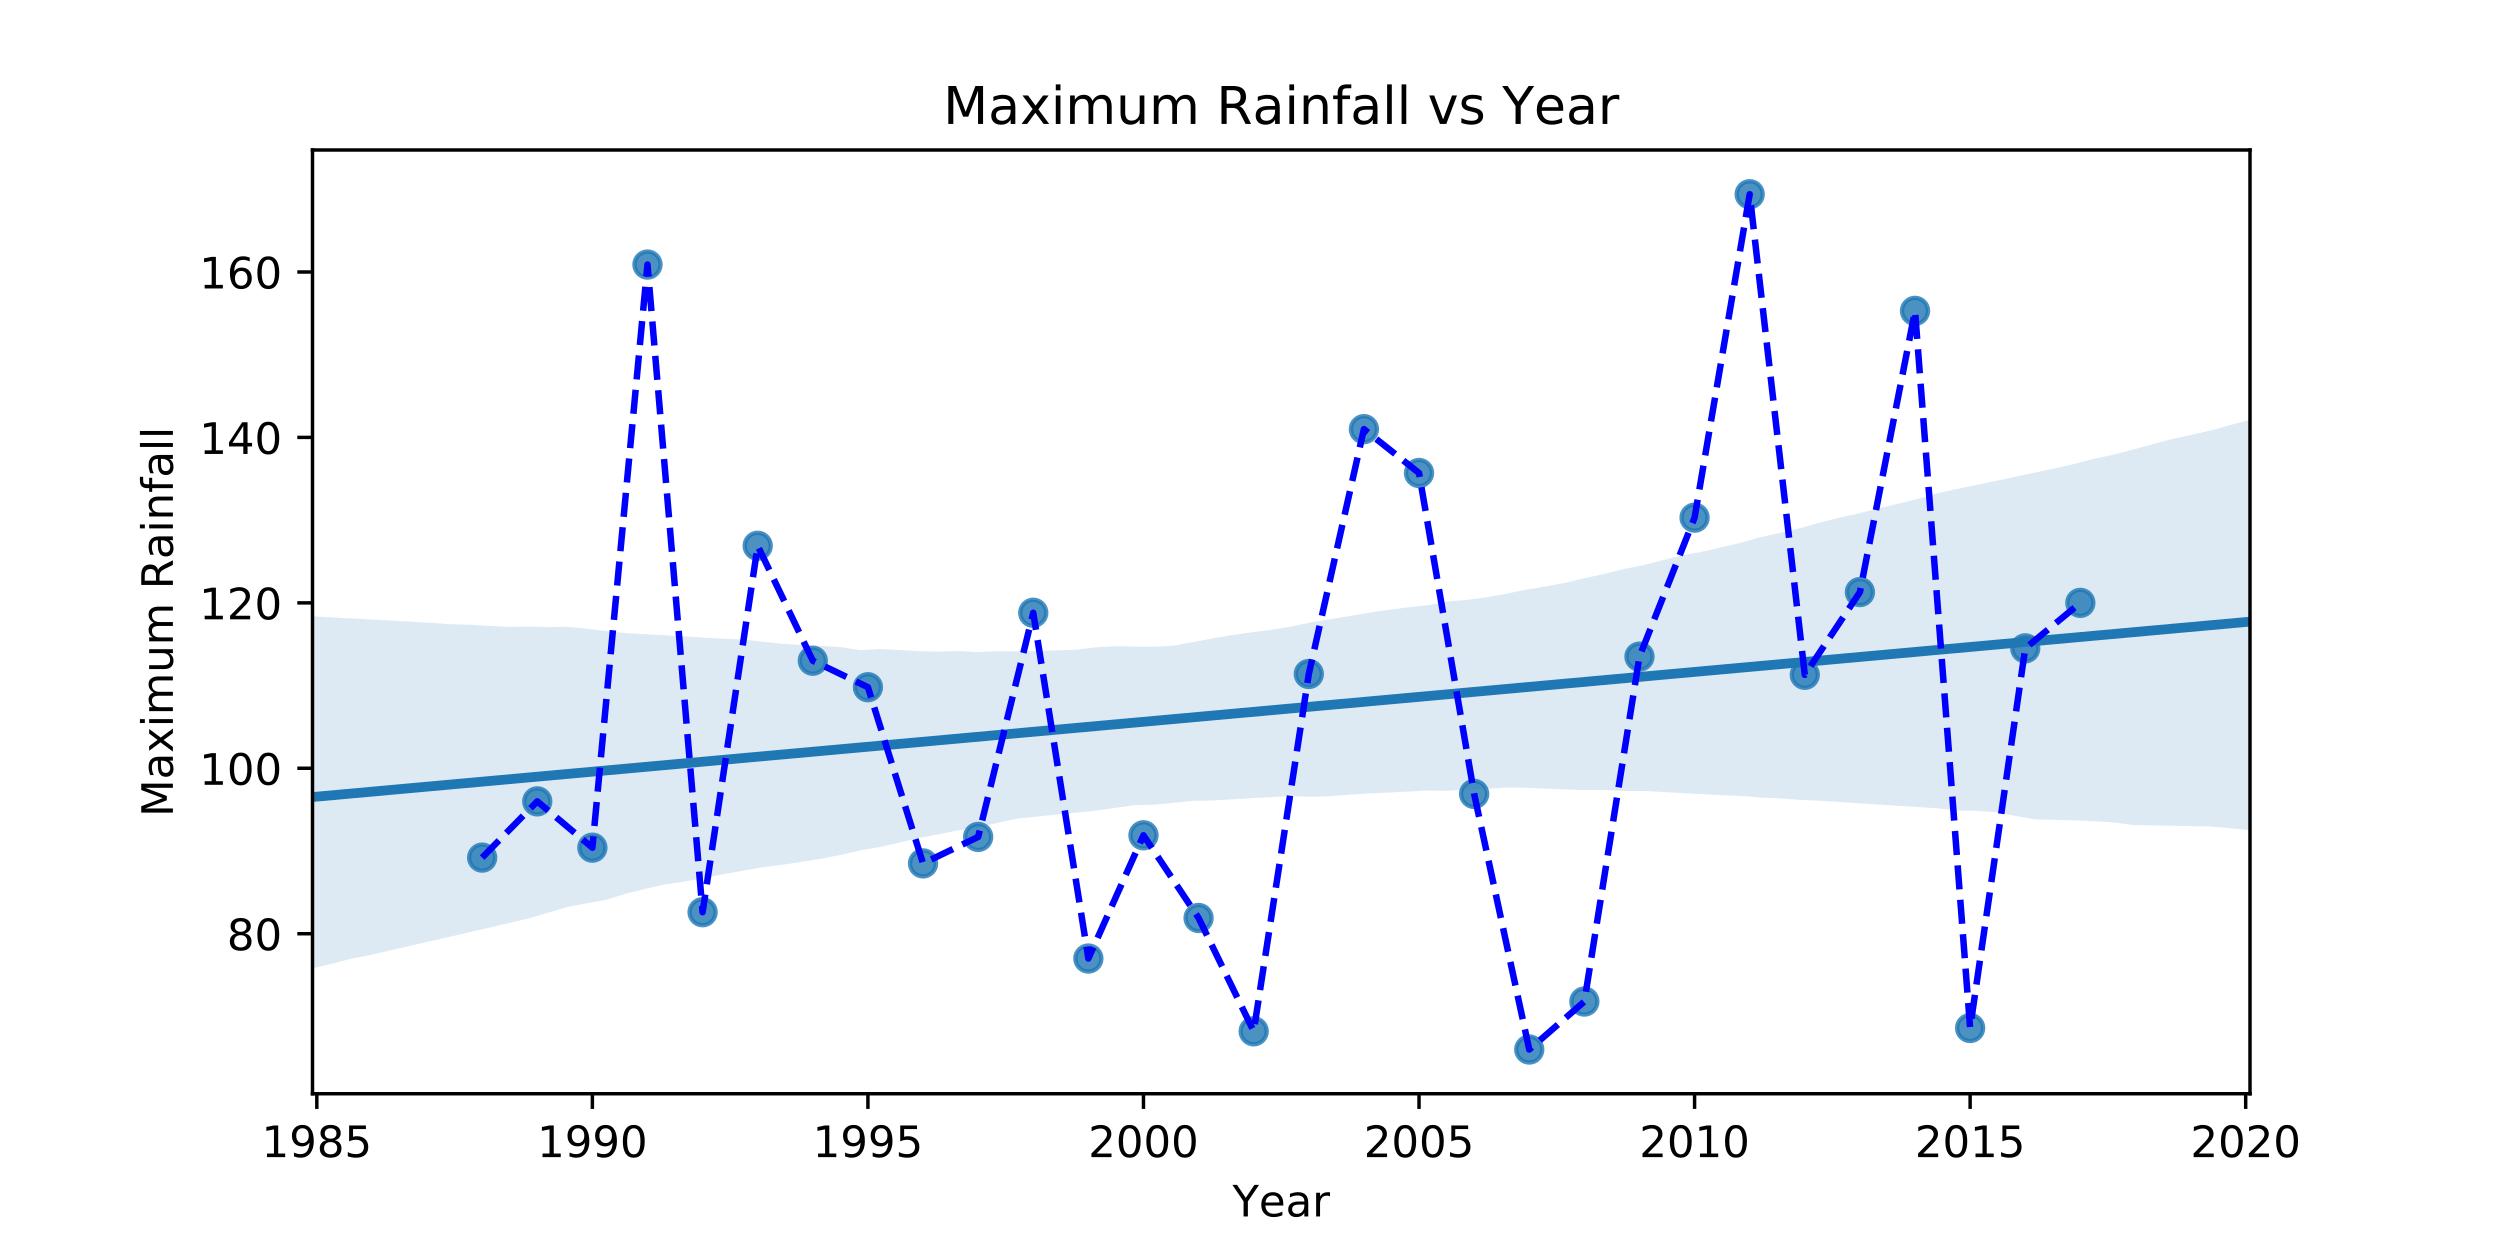<?xml version="1.0" encoding="utf-8" standalone="no"?>
<!DOCTYPE svg PUBLIC "-//W3C//DTD SVG 1.1//EN"
  "http://www.w3.org/Graphics/SVG/1.1/DTD/svg11.dtd">
<!-- Created with matplotlib (http://matplotlib.org/) -->
<svg height="288pt" version="1.1" viewBox="0 0 576 288" width="576pt" xmlns="http://www.w3.org/2000/svg" xmlns:xlink="http://www.w3.org/1999/xlink">
 <defs>
  <style type="text/css">
*{stroke-linecap:butt;stroke-linejoin:round;}
  </style>
 </defs>
 <g id="figure_1">
  <g id="patch_1">
   <path d="M 0 288 
L 576 288 
L 576 0 
L 0 0 
z
" style="fill:#ffffff;"/>
  </g>
  <g id="axes_1">
   <g id="patch_2">
    <path d="M 72 252 
L 518.4 252 
L 518.4 34.56 
L 72 34.56 
z
" style="fill:#ffffff;"/>
   </g>
   <g id="PathCollection_1">
    <defs>
     <path d="M 0 3 
C 0.796 3 1.559 2.684 2.121 2.121 
C 2.684 1.559 3 0.796 3 0 
C 3 -0.796 2.684 -1.559 2.121 -2.121 
C 1.559 -2.684 0.796 -3 0 -3 
C -0.796 -3 -1.559 -2.684 -2.121 -2.121 
C -2.684 -1.559 -3 -0.796 -3 0 
C -3 0.796 -2.684 1.559 -2.121 2.121 
C -1.559 2.684 -0.796 3 0 3 
z
" id="mac5f655c31" style="stroke:#1f77b4;stroke-opacity:0.8;"/>
    </defs>
    <g clip-path="url(#p153da29e6a)">
     <use style="fill:#1f77b4;fill-opacity:0.8;stroke:#1f77b4;stroke-opacity:0.8;" x="111.087" xlink:href="#mac5f655c31" y="197.593"/>
     <use style="fill:#1f77b4;fill-opacity:0.8;stroke:#1f77b4;stroke-opacity:0.8;" x="123.785" xlink:href="#mac5f655c31" y="184.634"/>
     <use style="fill:#1f77b4;fill-opacity:0.8;stroke:#1f77b4;stroke-opacity:0.8;" x="136.482" xlink:href="#mac5f655c31" y="195.307"/>
     <use style="fill:#1f77b4;fill-opacity:0.8;stroke:#1f77b4;stroke-opacity:0.8;" x="149.18" xlink:href="#mac5f655c31" y="60.952"/>
     <use style="fill:#1f77b4;fill-opacity:0.8;stroke:#1f77b4;stroke-opacity:0.8;" x="161.877" xlink:href="#mac5f655c31" y="210.171"/>
     <use style="fill:#1f77b4;fill-opacity:0.8;stroke:#1f77b4;stroke-opacity:0.8;" x="174.575" xlink:href="#mac5f655c31" y="125.747"/>
     <use style="fill:#1f77b4;fill-opacity:0.8;stroke:#1f77b4;stroke-opacity:0.8;" x="187.272" xlink:href="#mac5f655c31" y="152.237"/>
     <use style="fill:#1f77b4;fill-opacity:0.8;stroke:#1f77b4;stroke-opacity:0.8;" x="199.969" xlink:href="#mac5f655c31" y="158.335"/>
     <use style="fill:#1f77b4;fill-opacity:0.8;stroke:#1f77b4;stroke-opacity:0.8;" x="212.667" xlink:href="#mac5f655c31" y="198.927"/>
     <use style="fill:#1f77b4;fill-opacity:0.8;stroke:#1f77b4;stroke-opacity:0.8;" x="225.364" xlink:href="#mac5f655c31" y="192.829"/>
     <use style="fill:#1f77b4;fill-opacity:0.8;stroke:#1f77b4;stroke-opacity:0.8;" x="238.062" xlink:href="#mac5f655c31" y="141.184"/>
     <use style="fill:#1f77b4;fill-opacity:0.8;stroke:#1f77b4;stroke-opacity:0.8;" x="250.759" xlink:href="#mac5f655c31" y="220.843"/>
     <use style="fill:#1f77b4;fill-opacity:0.8;stroke:#1f77b4;stroke-opacity:0.8;" x="263.456" xlink:href="#mac5f655c31" y="192.448"/>
     <use style="fill:#1f77b4;fill-opacity:0.8;stroke:#1f77b4;stroke-opacity:0.8;" x="276.154" xlink:href="#mac5f655c31" y="211.505"/>
     <use style="fill:#1f77b4;fill-opacity:0.8;stroke:#1f77b4;stroke-opacity:0.8;" x="288.851" xlink:href="#mac5f655c31" y="237.614"/>
     <use style="fill:#1f77b4;fill-opacity:0.8;stroke:#1f77b4;stroke-opacity:0.8;" x="301.549" xlink:href="#mac5f655c31" y="155.286"/>
     <use style="fill:#1f77b4;fill-opacity:0.8;stroke:#1f77b4;stroke-opacity:0.8;" x="314.246" xlink:href="#mac5f655c31" y="98.876"/>
     <use style="fill:#1f77b4;fill-opacity:0.8;stroke:#1f77b4;stroke-opacity:0.8;" x="326.944" xlink:href="#mac5f655c31" y="108.977"/>
     <use style="fill:#1f77b4;fill-opacity:0.8;stroke:#1f77b4;stroke-opacity:0.8;" x="339.641" xlink:href="#mac5f655c31" y="182.919"/>
     <use style="fill:#1f77b4;fill-opacity:0.8;stroke:#1f77b4;stroke-opacity:0.8;" x="352.338" xlink:href="#mac5f655c31" y="241.807"/>
     <use style="fill:#1f77b4;fill-opacity:0.8;stroke:#1f77b4;stroke-opacity:0.8;" x="365.036" xlink:href="#mac5f655c31" y="230.753"/>
     <use style="fill:#1f77b4;fill-opacity:0.8;stroke:#1f77b4;stroke-opacity:0.8;" x="377.733" xlink:href="#mac5f655c31" y="151.284"/>
     <use style="fill:#1f77b4;fill-opacity:0.8;stroke:#1f77b4;stroke-opacity:0.8;" x="390.431" xlink:href="#mac5f655c31" y="119.268"/>
     <use style="fill:#1f77b4;fill-opacity:0.8;stroke:#1f77b4;stroke-opacity:0.8;" x="403.128" xlink:href="#mac5f655c31" y="44.753"/>
     <use style="fill:#1f77b4;fill-opacity:0.8;stroke:#1f77b4;stroke-opacity:0.8;" x="415.825" xlink:href="#mac5f655c31" y="155.477"/>
     <use style="fill:#1f77b4;fill-opacity:0.8;stroke:#1f77b4;stroke-opacity:0.8;" x="428.523" xlink:href="#mac5f655c31" y="136.419"/>
     <use style="fill:#1f77b4;fill-opacity:0.8;stroke:#1f77b4;stroke-opacity:0.8;" x="441.22" xlink:href="#mac5f655c31" y="71.624"/>
     <use style="fill:#1f77b4;fill-opacity:0.8;stroke:#1f77b4;stroke-opacity:0.8;" x="453.918" xlink:href="#mac5f655c31" y="236.852"/>
     <use style="fill:#1f77b4;fill-opacity:0.8;stroke:#1f77b4;stroke-opacity:0.8;" x="466.615" xlink:href="#mac5f655c31" y="149.378"/>
     <use style="fill:#1f77b4;fill-opacity:0.8;stroke:#1f77b4;stroke-opacity:0.8;" x="479.313" xlink:href="#mac5f655c31" y="138.897"/>
    </g>
   </g>
   <g id="PolyCollection_1">
    <path clip-path="url(#p153da29e6a)" d="M 72 142.014 
L 72 223.093 
L 76.509 222.039 
L 81.018 220.863 
L 85.527 219.974 
L 90.036 218.941 
L 94.545 217.909 
L 99.055 216.876 
L 103.564 215.843 
L 108.073 214.804 
L 112.582 213.755 
L 117.091 212.706 
L 121.6 211.656 
L 126.109 210.341 
L 130.618 208.968 
L 135.127 208.142 
L 139.636 207.316 
L 144.145 205.922 
L 148.655 204.796 
L 153.164 203.757 
L 157.673 203.116 
L 162.182 202.273 
L 166.691 201.397 
L 171.2 200.595 
L 175.709 199.811 
L 180.218 199.26 
L 184.727 198.553 
L 189.236 197.841 
L 193.745 196.956 
L 198.255 195.901 
L 202.764 195.149 
L 207.273 194.108 
L 211.782 193.038 
L 216.291 192.205 
L 220.8 191.3 
L 225.309 190.628 
L 229.818 189.588 
L 234.327 188.611 
L 238.836 188.139 
L 243.345 187.69 
L 247.855 187.236 
L 252.364 186.778 
L 256.873 186.144 
L 261.382 185.504 
L 265.891 185.405 
L 270.4 184.964 
L 274.909 184.519 
L 279.418 184.426 
L 283.927 184.166 
L 288.436 183.901 
L 292.945 183.646 
L 297.455 183.387 
L 301.964 183.585 
L 306.473 183.451 
L 310.982 183.083 
L 315.491 182.807 
L 320 182.606 
L 324.509 182.371 
L 329.018 182.135 
L 333.527 182.171 
L 338.036 181.941 
L 342.545 181.755 
L 347.055 181.439 
L 351.564 181.501 
L 356.073 181.688 
L 360.582 181.869 
L 365.091 182.05 
L 369.6 182.025 
L 374.109 182.24 
L 378.618 182.239 
L 383.127 182.484 
L 387.636 182.73 
L 392.145 182.975 
L 396.655 183.218 
L 401.164 183.385 
L 405.673 183.751 
L 410.182 183.961 
L 414.691 184.295 
L 419.2 184.491 
L 423.709 184.774 
L 428.218 185.062 
L 432.727 185.361 
L 437.236 185.649 
L 441.745 185.937 
L 446.255 186.225 
L 450.764 186.724 
L 455.273 186.82 
L 459.782 187.12 
L 464.291 187.965 
L 468.8 188.782 
L 473.309 188.887 
L 477.818 188.987 
L 482.327 189.186 
L 486.836 189.47 
L 491.345 190.083 
L 495.855 190.169 
L 500.364 190.254 
L 504.873 190.337 
L 509.382 190.412 
L 513.891 190.841 
L 518.4 191.277 
L 518.4 96.693 
L 518.4 96.693 
L 513.891 97.919 
L 509.382 99.171 
L 504.873 100.198 
L 500.364 101.175 
L 495.855 102.382 
L 491.345 103.595 
L 486.836 104.768 
L 482.327 105.732 
L 477.818 106.927 
L 473.309 107.939 
L 468.8 108.891 
L 464.291 109.858 
L 459.782 110.799 
L 455.273 111.74 
L 450.764 112.681 
L 446.255 113.682 
L 441.745 114.956 
L 437.236 116.084 
L 432.727 117.148 
L 428.218 118.299 
L 423.709 119.283 
L 419.2 120.434 
L 414.691 121.709 
L 410.182 122.764 
L 405.673 123.757 
L 401.164 125.017 
L 396.655 126.095 
L 392.145 127.124 
L 387.636 127.95 
L 383.127 129.057 
L 378.618 130.225 
L 374.109 131.09 
L 369.6 132.257 
L 365.091 133.197 
L 360.582 134.292 
L 356.073 135.118 
L 351.564 135.878 
L 347.055 136.778 
L 342.545 137.607 
L 338.036 138.213 
L 333.527 138.557 
L 329.018 139.449 
L 324.509 139.919 
L 320 140.489 
L 315.491 141.16 
L 310.982 141.923 
L 306.473 142.672 
L 301.964 143.401 
L 297.455 144.382 
L 292.945 145.109 
L 288.436 145.68 
L 283.927 146.32 
L 279.418 147.089 
L 274.909 147.932 
L 270.4 148.775 
L 265.891 148.997 
L 261.382 148.965 
L 256.873 148.885 
L 252.364 149.155 
L 247.855 149.706 
L 243.345 149.857 
L 238.836 149.973 
L 234.327 150.091 
L 229.818 150.025 
L 225.309 150.248 
L 220.8 150.022 
L 216.291 150.129 
L 211.782 150.026 
L 207.273 149.78 
L 202.764 149.538 
L 198.255 149.811 
L 193.745 149.098 
L 189.236 148.812 
L 184.727 148.636 
L 180.218 148.322 
L 175.709 147.849 
L 171.2 147.357 
L 166.691 147.137 
L 162.182 146.919 
L 157.673 146.624 
L 153.164 146.372 
L 148.655 146.12 
L 144.145 145.875 
L 139.636 145.406 
L 135.127 144.842 
L 130.618 144.415 
L 126.109 144.49 
L 121.6 144.36 
L 117.091 144.44 
L 112.582 144.203 
L 108.073 143.927 
L 103.564 143.815 
L 99.055 143.48 
L 94.545 143.232 
L 90.036 142.984 
L 85.527 142.736 
L 81.018 142.488 
L 76.509 142.251 
L 72 142.014 
z
" style="fill:#1f77b4;fill-opacity:0.15;"/>
   </g>
   <g id="matplotlib.axis_1">
    <g id="xtick_1">
     <g id="line2d_1">
      <defs>
       <path d="M 0 0 
L 0 3.5 
" id="m99c0b1ee71" style="stroke:#000000;stroke-width:0.8;"/>
      </defs>
      <g>
       <use style="stroke:#000000;stroke-width:0.8;" x="72.995" xlink:href="#m99c0b1ee71" y="252"/>
      </g>
     </g>
     <g id="text_1">
      <!-- 1985 -->
      <defs>
       <path d="M 12.406 8.297 
L 28.516 8.297 
L 28.516 63.922 
L 10.984 60.406 
L 10.984 69.391 
L 28.422 72.906 
L 38.281 72.906 
L 38.281 8.297 
L 54.391 8.297 
L 54.391 0 
L 12.406 0 
z
" id="DejaVuSans-31"/>
       <path d="M 10.984 1.516 
L 10.984 10.5 
Q 14.703 8.734 18.5 7.812 
Q 22.312 6.891 25.984 6.891 
Q 35.75 6.891 40.891 13.453 
Q 46.047 20.016 46.781 33.406 
Q 43.953 29.203 39.594 26.953 
Q 35.25 24.703 29.984 24.703 
Q 19.047 24.703 12.672 31.312 
Q 6.297 37.938 6.297 49.422 
Q 6.297 60.641 12.938 67.422 
Q 19.578 74.219 30.609 74.219 
Q 43.266 74.219 49.922 64.516 
Q 56.594 54.828 56.594 36.375 
Q 56.594 19.141 48.406 8.859 
Q 40.234 -1.422 26.422 -1.422 
Q 22.703 -1.422 18.891 -0.688 
Q 15.094 0.047 10.984 1.516 
z
M 30.609 32.422 
Q 37.25 32.422 41.125 36.953 
Q 45.016 41.5 45.016 49.422 
Q 45.016 57.281 41.125 61.844 
Q 37.25 66.406 30.609 66.406 
Q 23.969 66.406 20.094 61.844 
Q 16.219 57.281 16.219 49.422 
Q 16.219 41.5 20.094 36.953 
Q 23.969 32.422 30.609 32.422 
z
" id="DejaVuSans-39"/>
       <path d="M 31.781 34.625 
Q 24.75 34.625 20.719 30.859 
Q 16.703 27.094 16.703 20.516 
Q 16.703 13.922 20.719 10.156 
Q 24.75 6.391 31.781 6.391 
Q 38.812 6.391 42.859 10.172 
Q 46.922 13.969 46.922 20.516 
Q 46.922 27.094 42.891 30.859 
Q 38.875 34.625 31.781 34.625 
z
M 21.922 38.812 
Q 15.578 40.375 12.031 44.719 
Q 8.5 49.078 8.5 55.328 
Q 8.5 64.062 14.719 69.141 
Q 20.953 74.219 31.781 74.219 
Q 42.672 74.219 48.875 69.141 
Q 55.078 64.062 55.078 55.328 
Q 55.078 49.078 51.531 44.719 
Q 48 40.375 41.703 38.812 
Q 48.828 37.156 52.797 32.312 
Q 56.781 27.484 56.781 20.516 
Q 56.781 9.906 50.312 4.234 
Q 43.844 -1.422 31.781 -1.422 
Q 19.734 -1.422 13.25 4.234 
Q 6.781 9.906 6.781 20.516 
Q 6.781 27.484 10.781 32.312 
Q 14.797 37.156 21.922 38.812 
z
M 18.312 54.391 
Q 18.312 48.734 21.844 45.562 
Q 25.391 42.391 31.781 42.391 
Q 38.141 42.391 41.719 45.562 
Q 45.312 48.734 45.312 54.391 
Q 45.312 60.062 41.719 63.234 
Q 38.141 66.406 31.781 66.406 
Q 25.391 66.406 21.844 63.234 
Q 18.312 60.062 18.312 54.391 
z
" id="DejaVuSans-38"/>
       <path d="M 10.797 72.906 
L 49.516 72.906 
L 49.516 64.594 
L 19.828 64.594 
L 19.828 46.734 
Q 21.969 47.469 24.109 47.828 
Q 26.266 48.188 28.422 48.188 
Q 40.625 48.188 47.75 41.5 
Q 54.891 34.812 54.891 23.391 
Q 54.891 11.625 47.562 5.094 
Q 40.234 -1.422 26.906 -1.422 
Q 22.312 -1.422 17.547 -0.641 
Q 12.797 0.141 7.719 1.703 
L 7.719 11.625 
Q 12.109 9.234 16.797 8.062 
Q 21.484 6.891 26.703 6.891 
Q 35.156 6.891 40.078 11.328 
Q 45.016 15.766 45.016 23.391 
Q 45.016 31 40.078 35.438 
Q 35.156 39.891 26.703 39.891 
Q 22.75 39.891 18.812 39.016 
Q 14.891 38.141 10.797 36.281 
z
" id="DejaVuSans-35"/>
      </defs>
      <g transform="translate(60.27 266.598)scale(0.1 -0.1)">
       <use xlink:href="#DejaVuSans-31"/>
       <use x="63.623" xlink:href="#DejaVuSans-39"/>
       <use x="127.246" xlink:href="#DejaVuSans-38"/>
       <use x="190.869" xlink:href="#DejaVuSans-35"/>
      </g>
     </g>
    </g>
    <g id="xtick_2">
     <g id="line2d_2">
      <g>
       <use style="stroke:#000000;stroke-width:0.8;" x="136.482" xlink:href="#m99c0b1ee71" y="252"/>
      </g>
     </g>
     <g id="text_2">
      <!-- 1990 -->
      <defs>
       <path d="M 31.781 66.406 
Q 24.172 66.406 20.328 58.906 
Q 16.5 51.422 16.5 36.375 
Q 16.5 21.391 20.328 13.891 
Q 24.172 6.391 31.781 6.391 
Q 39.453 6.391 43.281 13.891 
Q 47.125 21.391 47.125 36.375 
Q 47.125 51.422 43.281 58.906 
Q 39.453 66.406 31.781 66.406 
z
M 31.781 74.219 
Q 44.047 74.219 50.516 64.516 
Q 56.984 54.828 56.984 36.375 
Q 56.984 17.969 50.516 8.266 
Q 44.047 -1.422 31.781 -1.422 
Q 19.531 -1.422 13.062 8.266 
Q 6.594 17.969 6.594 36.375 
Q 6.594 54.828 13.062 64.516 
Q 19.531 74.219 31.781 74.219 
z
" id="DejaVuSans-30"/>
      </defs>
      <g transform="translate(123.757 266.598)scale(0.1 -0.1)">
       <use xlink:href="#DejaVuSans-31"/>
       <use x="63.623" xlink:href="#DejaVuSans-39"/>
       <use x="127.246" xlink:href="#DejaVuSans-39"/>
       <use x="190.869" xlink:href="#DejaVuSans-30"/>
      </g>
     </g>
    </g>
    <g id="xtick_3">
     <g id="line2d_3">
      <g>
       <use style="stroke:#000000;stroke-width:0.8;" x="199.969" xlink:href="#m99c0b1ee71" y="252"/>
      </g>
     </g>
     <g id="text_3">
      <!-- 1995 -->
      <g transform="translate(187.244 266.598)scale(0.1 -0.1)">
       <use xlink:href="#DejaVuSans-31"/>
       <use x="63.623" xlink:href="#DejaVuSans-39"/>
       <use x="127.246" xlink:href="#DejaVuSans-39"/>
       <use x="190.869" xlink:href="#DejaVuSans-35"/>
      </g>
     </g>
    </g>
    <g id="xtick_4">
     <g id="line2d_4">
      <g>
       <use style="stroke:#000000;stroke-width:0.8;" x="263.456" xlink:href="#m99c0b1ee71" y="252"/>
      </g>
     </g>
     <g id="text_4">
      <!-- 2000 -->
      <defs>
       <path d="M 19.188 8.297 
L 53.609 8.297 
L 53.609 0 
L 7.328 0 
L 7.328 8.297 
Q 12.938 14.109 22.625 23.891 
Q 32.328 33.688 34.812 36.531 
Q 39.547 41.844 41.422 45.531 
Q 43.312 49.219 43.312 52.781 
Q 43.312 58.594 39.234 62.25 
Q 35.156 65.922 28.609 65.922 
Q 23.969 65.922 18.812 64.312 
Q 13.672 62.703 7.812 59.422 
L 7.812 69.391 
Q 13.766 71.781 18.938 73 
Q 24.125 74.219 28.422 74.219 
Q 39.75 74.219 46.484 68.547 
Q 53.219 62.891 53.219 53.422 
Q 53.219 48.922 51.531 44.891 
Q 49.859 40.875 45.406 35.406 
Q 44.188 33.984 37.641 27.219 
Q 31.109 20.453 19.188 8.297 
z
" id="DejaVuSans-32"/>
      </defs>
      <g transform="translate(250.731 266.598)scale(0.1 -0.1)">
       <use xlink:href="#DejaVuSans-32"/>
       <use x="63.623" xlink:href="#DejaVuSans-30"/>
       <use x="127.246" xlink:href="#DejaVuSans-30"/>
       <use x="190.869" xlink:href="#DejaVuSans-30"/>
      </g>
     </g>
    </g>
    <g id="xtick_5">
     <g id="line2d_5">
      <g>
       <use style="stroke:#000000;stroke-width:0.8;" x="326.944" xlink:href="#m99c0b1ee71" y="252"/>
      </g>
     </g>
     <g id="text_5">
      <!-- 2005 -->
      <g transform="translate(314.219 266.598)scale(0.1 -0.1)">
       <use xlink:href="#DejaVuSans-32"/>
       <use x="63.623" xlink:href="#DejaVuSans-30"/>
       <use x="127.246" xlink:href="#DejaVuSans-30"/>
       <use x="190.869" xlink:href="#DejaVuSans-35"/>
      </g>
     </g>
    </g>
    <g id="xtick_6">
     <g id="line2d_6">
      <g>
       <use style="stroke:#000000;stroke-width:0.8;" x="390.431" xlink:href="#m99c0b1ee71" y="252"/>
      </g>
     </g>
     <g id="text_6">
      <!-- 2010 -->
      <g transform="translate(377.706 266.598)scale(0.1 -0.1)">
       <use xlink:href="#DejaVuSans-32"/>
       <use x="63.623" xlink:href="#DejaVuSans-30"/>
       <use x="127.246" xlink:href="#DejaVuSans-31"/>
       <use x="190.869" xlink:href="#DejaVuSans-30"/>
      </g>
     </g>
    </g>
    <g id="xtick_7">
     <g id="line2d_7">
      <g>
       <use style="stroke:#000000;stroke-width:0.8;" x="453.918" xlink:href="#m99c0b1ee71" y="252"/>
      </g>
     </g>
     <g id="text_7">
      <!-- 2015 -->
      <g transform="translate(441.193 266.598)scale(0.1 -0.1)">
       <use xlink:href="#DejaVuSans-32"/>
       <use x="63.623" xlink:href="#DejaVuSans-30"/>
       <use x="127.246" xlink:href="#DejaVuSans-31"/>
       <use x="190.869" xlink:href="#DejaVuSans-35"/>
      </g>
     </g>
    </g>
    <g id="xtick_8">
     <g id="line2d_8">
      <g>
       <use style="stroke:#000000;stroke-width:0.8;" x="517.405" xlink:href="#m99c0b1ee71" y="252"/>
      </g>
     </g>
     <g id="text_8">
      <!-- 2020 -->
      <g transform="translate(504.68 266.598)scale(0.1 -0.1)">
       <use xlink:href="#DejaVuSans-32"/>
       <use x="63.623" xlink:href="#DejaVuSans-30"/>
       <use x="127.246" xlink:href="#DejaVuSans-32"/>
       <use x="190.869" xlink:href="#DejaVuSans-30"/>
      </g>
     </g>
    </g>
    <g id="text_9">
     <!-- Year -->
     <defs>
      <path d="M -0.203 72.906 
L 10.406 72.906 
L 30.609 42.922 
L 50.688 72.906 
L 61.281 72.906 
L 35.5 34.719 
L 35.5 0 
L 25.594 0 
L 25.594 34.719 
z
" id="DejaVuSans-59"/>
      <path d="M 56.203 29.594 
L 56.203 25.203 
L 14.891 25.203 
Q 15.484 15.922 20.484 11.062 
Q 25.484 6.203 34.422 6.203 
Q 39.594 6.203 44.453 7.469 
Q 49.312 8.734 54.109 11.281 
L 54.109 2.781 
Q 49.266 0.734 44.188 -0.344 
Q 39.109 -1.422 33.891 -1.422 
Q 20.797 -1.422 13.156 6.188 
Q 5.516 13.812 5.516 26.812 
Q 5.516 40.234 12.766 48.109 
Q 20.016 56 32.328 56 
Q 43.359 56 49.781 48.891 
Q 56.203 41.797 56.203 29.594 
z
M 47.219 32.234 
Q 47.125 39.594 43.094 43.984 
Q 39.062 48.391 32.422 48.391 
Q 24.906 48.391 20.391 44.141 
Q 15.875 39.891 15.188 32.172 
z
" id="DejaVuSans-65"/>
      <path d="M 34.281 27.484 
Q 23.391 27.484 19.188 25 
Q 14.984 22.516 14.984 16.5 
Q 14.984 11.719 18.141 8.906 
Q 21.297 6.109 26.703 6.109 
Q 34.188 6.109 38.703 11.406 
Q 43.219 16.703 43.219 25.484 
L 43.219 27.484 
z
M 52.203 31.203 
L 52.203 0 
L 43.219 0 
L 43.219 8.297 
Q 40.141 3.328 35.547 0.953 
Q 30.953 -1.422 24.312 -1.422 
Q 15.922 -1.422 10.953 3.297 
Q 6 8.016 6 15.922 
Q 6 25.141 12.172 29.828 
Q 18.359 34.516 30.609 34.516 
L 43.219 34.516 
L 43.219 35.406 
Q 43.219 41.609 39.141 45 
Q 35.062 48.391 27.688 48.391 
Q 23 48.391 18.547 47.266 
Q 14.109 46.141 10.016 43.891 
L 10.016 52.203 
Q 14.938 54.109 19.578 55.047 
Q 24.219 56 28.609 56 
Q 40.484 56 46.344 49.844 
Q 52.203 43.703 52.203 31.203 
z
" id="DejaVuSans-61"/>
      <path d="M 41.109 46.297 
Q 39.594 47.172 37.812 47.578 
Q 36.031 48 33.891 48 
Q 26.266 48 22.188 43.047 
Q 18.109 38.094 18.109 28.812 
L 18.109 0 
L 9.078 0 
L 9.078 54.688 
L 18.109 54.688 
L 18.109 46.188 
Q 20.953 51.172 25.484 53.578 
Q 30.031 56 36.531 56 
Q 37.453 56 38.578 55.875 
Q 39.703 55.766 41.062 55.516 
z
" id="DejaVuSans-72"/>
     </defs>
     <g transform="translate(283.96 280.277)scale(0.1 -0.1)">
      <use xlink:href="#DejaVuSans-59"/>
      <use x="60.881" xlink:href="#DejaVuSans-65"/>
      <use x="122.404" xlink:href="#DejaVuSans-61"/>
      <use x="183.684" xlink:href="#DejaVuSans-72"/>
     </g>
    </g>
   </g>
   <g id="matplotlib.axis_2">
    <g id="ytick_1">
     <g id="line2d_9">
      <defs>
       <path d="M 0 0 
L -3.5 0 
" id="m5cfe1c47bd" style="stroke:#000000;stroke-width:0.8;"/>
      </defs>
      <g>
       <use style="stroke:#000000;stroke-width:0.8;" x="72" xlink:href="#m5cfe1c47bd" y="215.126"/>
      </g>
     </g>
     <g id="text_10">
      <!-- 80 -->
      <g transform="translate(52.275 218.925)scale(0.1 -0.1)">
       <use xlink:href="#DejaVuSans-38"/>
       <use x="63.623" xlink:href="#DejaVuSans-30"/>
      </g>
     </g>
    </g>
    <g id="ytick_2">
     <g id="line2d_10">
      <g>
       <use style="stroke:#000000;stroke-width:0.8;" x="72" xlink:href="#m5cfe1c47bd" y="177.012"/>
      </g>
     </g>
     <g id="text_11">
      <!-- 100 -->
      <g transform="translate(45.913 180.811)scale(0.1 -0.1)">
       <use xlink:href="#DejaVuSans-31"/>
       <use x="63.623" xlink:href="#DejaVuSans-30"/>
       <use x="127.246" xlink:href="#DejaVuSans-30"/>
      </g>
     </g>
    </g>
    <g id="ytick_3">
     <g id="line2d_11">
      <g>
       <use style="stroke:#000000;stroke-width:0.8;" x="72" xlink:href="#m5cfe1c47bd" y="138.897"/>
      </g>
     </g>
     <g id="text_12">
      <!-- 120 -->
      <g transform="translate(45.913 142.696)scale(0.1 -0.1)">
       <use xlink:href="#DejaVuSans-31"/>
       <use x="63.623" xlink:href="#DejaVuSans-32"/>
       <use x="127.246" xlink:href="#DejaVuSans-30"/>
      </g>
     </g>
    </g>
    <g id="ytick_4">
     <g id="line2d_12">
      <g>
       <use style="stroke:#000000;stroke-width:0.8;" x="72" xlink:href="#m5cfe1c47bd" y="100.782"/>
      </g>
     </g>
     <g id="text_13">
      <!-- 140 -->
      <defs>
       <path d="M 37.797 64.312 
L 12.891 25.391 
L 37.797 25.391 
z
M 35.203 72.906 
L 47.609 72.906 
L 47.609 25.391 
L 58.016 25.391 
L 58.016 17.188 
L 47.609 17.188 
L 47.609 0 
L 37.797 0 
L 37.797 17.188 
L 4.891 17.188 
L 4.891 26.703 
z
" id="DejaVuSans-34"/>
      </defs>
      <g transform="translate(45.913 104.581)scale(0.1 -0.1)">
       <use xlink:href="#DejaVuSans-31"/>
       <use x="63.623" xlink:href="#DejaVuSans-34"/>
       <use x="127.246" xlink:href="#DejaVuSans-30"/>
      </g>
     </g>
    </g>
    <g id="ytick_5">
     <g id="line2d_13">
      <g>
       <use style="stroke:#000000;stroke-width:0.8;" x="72" xlink:href="#m5cfe1c47bd" y="62.667"/>
      </g>
     </g>
     <g id="text_14">
      <!-- 160 -->
      <defs>
       <path d="M 33.016 40.375 
Q 26.375 40.375 22.484 35.828 
Q 18.609 31.297 18.609 23.391 
Q 18.609 15.531 22.484 10.953 
Q 26.375 6.391 33.016 6.391 
Q 39.656 6.391 43.531 10.953 
Q 47.406 15.531 47.406 23.391 
Q 47.406 31.297 43.531 35.828 
Q 39.656 40.375 33.016 40.375 
z
M 52.594 71.297 
L 52.594 62.312 
Q 48.875 64.062 45.094 64.984 
Q 41.312 65.922 37.594 65.922 
Q 27.828 65.922 22.672 59.328 
Q 17.531 52.734 16.797 39.406 
Q 19.672 43.656 24.016 45.922 
Q 28.375 48.188 33.594 48.188 
Q 44.578 48.188 50.953 41.516 
Q 57.328 34.859 57.328 23.391 
Q 57.328 12.156 50.688 5.359 
Q 44.047 -1.422 33.016 -1.422 
Q 20.359 -1.422 13.672 8.266 
Q 6.984 17.969 6.984 36.375 
Q 6.984 53.656 15.188 63.938 
Q 23.391 74.219 37.203 74.219 
Q 40.922 74.219 44.703 73.484 
Q 48.484 72.75 52.594 71.297 
z
" id="DejaVuSans-36"/>
      </defs>
      <g transform="translate(45.913 66.467)scale(0.1 -0.1)">
       <use xlink:href="#DejaVuSans-31"/>
       <use x="63.623" xlink:href="#DejaVuSans-36"/>
       <use x="127.246" xlink:href="#DejaVuSans-30"/>
      </g>
     </g>
    </g>
    <g id="text_15">
     <!-- Maximum Rainfall -->
     <defs>
      <path d="M 9.812 72.906 
L 24.516 72.906 
L 43.109 23.297 
L 61.812 72.906 
L 76.516 72.906 
L 76.516 0 
L 66.891 0 
L 66.891 64.016 
L 48.094 14.016 
L 38.188 14.016 
L 19.391 64.016 
L 19.391 0 
L 9.812 0 
z
" id="DejaVuSans-4d"/>
      <path d="M 54.891 54.688 
L 35.109 28.078 
L 55.906 0 
L 45.312 0 
L 29.391 21.484 
L 13.484 0 
L 2.875 0 
L 24.125 28.609 
L 4.688 54.688 
L 15.281 54.688 
L 29.781 35.203 
L 44.281 54.688 
z
" id="DejaVuSans-78"/>
      <path d="M 9.422 54.688 
L 18.406 54.688 
L 18.406 0 
L 9.422 0 
z
M 9.422 75.984 
L 18.406 75.984 
L 18.406 64.594 
L 9.422 64.594 
z
" id="DejaVuSans-69"/>
      <path d="M 52 44.188 
Q 55.375 50.25 60.062 53.125 
Q 64.75 56 71.094 56 
Q 79.641 56 84.281 50.016 
Q 88.922 44.047 88.922 33.016 
L 88.922 0 
L 79.891 0 
L 79.891 32.719 
Q 79.891 40.578 77.094 44.375 
Q 74.312 48.188 68.609 48.188 
Q 61.625 48.188 57.562 43.547 
Q 53.516 38.922 53.516 30.906 
L 53.516 0 
L 44.484 0 
L 44.484 32.719 
Q 44.484 40.625 41.703 44.406 
Q 38.922 48.188 33.109 48.188 
Q 26.219 48.188 22.156 43.531 
Q 18.109 38.875 18.109 30.906 
L 18.109 0 
L 9.078 0 
L 9.078 54.688 
L 18.109 54.688 
L 18.109 46.188 
Q 21.188 51.219 25.484 53.609 
Q 29.781 56 35.688 56 
Q 41.656 56 45.828 52.969 
Q 50 49.953 52 44.188 
z
" id="DejaVuSans-6d"/>
      <path d="M 8.5 21.578 
L 8.5 54.688 
L 17.484 54.688 
L 17.484 21.922 
Q 17.484 14.156 20.5 10.266 
Q 23.531 6.391 29.594 6.391 
Q 36.859 6.391 41.078 11.031 
Q 45.312 15.672 45.312 23.688 
L 45.312 54.688 
L 54.297 54.688 
L 54.297 0 
L 45.312 0 
L 45.312 8.406 
Q 42.047 3.422 37.719 1 
Q 33.406 -1.422 27.688 -1.422 
Q 18.266 -1.422 13.375 4.438 
Q 8.5 10.297 8.5 21.578 
z
M 31.109 56 
z
" id="DejaVuSans-75"/>
      <path id="DejaVuSans-20"/>
      <path d="M 44.391 34.188 
Q 47.562 33.109 50.562 29.594 
Q 53.562 26.078 56.594 19.922 
L 66.609 0 
L 56 0 
L 46.688 18.703 
Q 43.062 26.031 39.672 28.422 
Q 36.281 30.812 30.422 30.812 
L 19.672 30.812 
L 19.672 0 
L 9.812 0 
L 9.812 72.906 
L 32.078 72.906 
Q 44.578 72.906 50.734 67.672 
Q 56.891 62.453 56.891 51.906 
Q 56.891 45.016 53.688 40.469 
Q 50.484 35.938 44.391 34.188 
z
M 19.672 64.797 
L 19.672 38.922 
L 32.078 38.922 
Q 39.203 38.922 42.844 42.219 
Q 46.484 45.516 46.484 51.906 
Q 46.484 58.297 42.844 61.547 
Q 39.203 64.797 32.078 64.797 
z
" id="DejaVuSans-52"/>
      <path d="M 54.891 33.016 
L 54.891 0 
L 45.906 0 
L 45.906 32.719 
Q 45.906 40.484 42.875 44.328 
Q 39.844 48.188 33.797 48.188 
Q 26.516 48.188 22.312 43.547 
Q 18.109 38.922 18.109 30.906 
L 18.109 0 
L 9.078 0 
L 9.078 54.688 
L 18.109 54.688 
L 18.109 46.188 
Q 21.344 51.125 25.703 53.562 
Q 30.078 56 35.797 56 
Q 45.219 56 50.047 50.172 
Q 54.891 44.344 54.891 33.016 
z
" id="DejaVuSans-6e"/>
      <path d="M 37.109 75.984 
L 37.109 68.5 
L 28.516 68.5 
Q 23.688 68.5 21.797 66.547 
Q 19.922 64.594 19.922 59.516 
L 19.922 54.688 
L 34.719 54.688 
L 34.719 47.703 
L 19.922 47.703 
L 19.922 0 
L 10.891 0 
L 10.891 47.703 
L 2.297 47.703 
L 2.297 54.688 
L 10.891 54.688 
L 10.891 58.5 
Q 10.891 67.625 15.141 71.797 
Q 19.391 75.984 28.609 75.984 
z
" id="DejaVuSans-66"/>
      <path d="M 9.422 75.984 
L 18.406 75.984 
L 18.406 0 
L 9.422 0 
z
" id="DejaVuSans-6c"/>
     </defs>
     <g transform="translate(39.833 188.202)rotate(-90)scale(0.1 -0.1)">
      <use xlink:href="#DejaVuSans-4d"/>
      <use x="86.279" xlink:href="#DejaVuSans-61"/>
      <use x="147.559" xlink:href="#DejaVuSans-78"/>
      <use x="206.738" xlink:href="#DejaVuSans-69"/>
      <use x="234.521" xlink:href="#DejaVuSans-6d"/>
      <use x="331.934" xlink:href="#DejaVuSans-75"/>
      <use x="395.312" xlink:href="#DejaVuSans-6d"/>
      <use x="492.725" xlink:href="#DejaVuSans-20"/>
      <use x="524.512" xlink:href="#DejaVuSans-52"/>
      <use x="593.963" xlink:href="#DejaVuSans-61"/>
      <use x="655.242" xlink:href="#DejaVuSans-69"/>
      <use x="683.025" xlink:href="#DejaVuSans-6e"/>
      <use x="746.404" xlink:href="#DejaVuSans-66"/>
      <use x="781.609" xlink:href="#DejaVuSans-61"/>
      <use x="842.889" xlink:href="#DejaVuSans-6c"/>
      <use x="870.672" xlink:href="#DejaVuSans-6c"/>
     </g>
    </g>
   </g>
   <g id="line2d_14">
    <path clip-path="url(#p153da29e6a)" d="M 72 183.636 
L 76.509 183.227 
L 81.018 182.819 
L 85.527 182.411 
L 90.036 182.003 
L 94.545 181.595 
L 99.055 181.186 
L 103.564 180.778 
L 108.073 180.37 
L 112.582 179.962 
L 117.091 179.554 
L 121.6 179.145 
L 126.109 178.737 
L 130.618 178.329 
L 135.127 177.921 
L 139.636 177.513 
L 144.145 177.105 
L 148.655 176.696 
L 153.164 176.288 
L 157.673 175.88 
L 162.182 175.472 
L 166.691 175.064 
L 171.2 174.655 
L 175.709 174.247 
L 180.218 173.839 
L 184.727 173.431 
L 189.236 173.023 
L 193.745 172.614 
L 198.255 172.206 
L 202.764 171.798 
L 207.273 171.39 
L 211.782 170.982 
L 216.291 170.573 
L 220.8 170.165 
L 225.309 169.757 
L 229.818 169.349 
L 234.327 168.941 
L 238.836 168.532 
L 243.345 168.124 
L 247.855 167.716 
L 252.364 167.308 
L 256.873 166.9 
L 261.382 166.491 
L 265.891 166.083 
L 270.4 165.675 
L 274.909 165.267 
L 279.418 164.859 
L 283.927 164.45 
L 288.436 164.042 
L 292.945 163.634 
L 297.455 163.226 
L 301.964 162.818 
L 306.473 162.409 
L 310.982 162.001 
L 315.491 161.593 
L 320 161.185 
L 324.509 160.777 
L 329.018 160.369 
L 333.527 159.96 
L 338.036 159.552 
L 342.545 159.144 
L 347.055 158.736 
L 351.564 158.328 
L 356.073 157.919 
L 360.582 157.511 
L 365.091 157.103 
L 369.6 156.695 
L 374.109 156.287 
L 378.618 155.878 
L 383.127 155.47 
L 387.636 155.062 
L 392.145 154.654 
L 396.655 154.246 
L 401.164 153.837 
L 405.673 153.429 
L 410.182 153.021 
L 414.691 152.613 
L 419.2 152.205 
L 423.709 151.796 
L 428.218 151.388 
L 432.727 150.98 
L 437.236 150.572 
L 441.745 150.164 
L 446.255 149.755 
L 450.764 149.347 
L 455.273 148.939 
L 459.782 148.531 
L 464.291 148.123 
L 468.8 147.714 
L 473.309 147.306 
L 477.818 146.898 
L 482.327 146.49 
L 486.836 146.082 
L 491.345 145.673 
L 495.855 145.265 
L 500.364 144.857 
L 504.873 144.449 
L 509.382 144.041 
L 513.891 143.633 
L 518.4 143.224 
" style="fill:none;stroke:#1f77b4;stroke-linecap:square;stroke-width:2.25;"/>
   </g>
   <g id="line2d_15">
    <path clip-path="url(#p153da29e6a)" d="M 111.087 197.593 
L 123.785 184.634 
L 136.482 195.307 
L 149.18 60.952 
L 161.877 210.171 
L 174.575 125.747 
L 187.272 152.237 
L 199.969 158.335 
L 212.667 198.927 
L 225.364 192.829 
L 238.062 141.184 
L 250.759 220.843 
L 263.456 192.448 
L 276.154 211.505 
L 288.851 237.614 
L 301.549 155.286 
L 314.246 98.876 
L 326.944 108.977 
L 339.641 182.919 
L 352.338 241.807 
L 365.036 230.753 
L 377.733 151.284 
L 390.431 119.268 
L 403.128 44.753 
L 415.825 155.477 
L 428.523 136.419 
L 441.22 71.624 
L 453.918 236.852 
L 466.615 149.378 
L 479.313 138.897 
" style="fill:none;stroke:#0000ff;stroke-dasharray:5.55,2.4;stroke-dashoffset:0;stroke-width:1.5;"/>
   </g>
   <g id="patch_3">
    <path d="M 72 252 
L 72 34.56 
" style="fill:none;stroke:#000000;stroke-linecap:square;stroke-linejoin:miter;stroke-width:0.8;"/>
   </g>
   <g id="patch_4">
    <path d="M 518.4 252 
L 518.4 34.56 
" style="fill:none;stroke:#000000;stroke-linecap:square;stroke-linejoin:miter;stroke-width:0.8;"/>
   </g>
   <g id="patch_5">
    <path d="M 72 252 
L 518.4 252 
" style="fill:none;stroke:#000000;stroke-linecap:square;stroke-linejoin:miter;stroke-width:0.8;"/>
   </g>
   <g id="patch_6">
    <path d="M 72 34.56 
L 518.4 34.56 
" style="fill:none;stroke:#000000;stroke-linecap:square;stroke-linejoin:miter;stroke-width:0.8;"/>
   </g>
   <g id="text_16">
    <!-- Maximum Rainfall vs Year -->
    <defs>
     <path d="M 2.984 54.688 
L 12.5 54.688 
L 29.594 8.797 
L 46.688 54.688 
L 56.203 54.688 
L 35.688 0 
L 23.484 0 
z
" id="DejaVuSans-76"/>
     <path d="M 44.281 53.078 
L 44.281 44.578 
Q 40.484 46.531 36.375 47.5 
Q 32.281 48.484 27.875 48.484 
Q 21.188 48.484 17.844 46.438 
Q 14.5 44.391 14.5 40.281 
Q 14.5 37.156 16.891 35.375 
Q 19.281 33.594 26.516 31.984 
L 29.594 31.297 
Q 39.156 29.25 43.188 25.516 
Q 47.219 21.781 47.219 15.094 
Q 47.219 7.469 41.188 3.016 
Q 35.156 -1.422 24.609 -1.422 
Q 20.219 -1.422 15.453 -0.562 
Q 10.688 0.297 5.422 2 
L 5.422 11.281 
Q 10.406 8.688 15.234 7.391 
Q 20.062 6.109 24.812 6.109 
Q 31.156 6.109 34.562 8.281 
Q 37.984 10.453 37.984 14.406 
Q 37.984 18.062 35.516 20.016 
Q 33.062 21.969 24.703 23.781 
L 21.578 24.516 
Q 13.234 26.266 9.516 29.906 
Q 5.812 33.547 5.812 39.891 
Q 5.812 47.609 11.281 51.797 
Q 16.75 56 26.812 56 
Q 31.781 56 36.172 55.266 
Q 40.578 54.547 44.281 53.078 
z
" id="DejaVuSans-73"/>
    </defs>
    <g transform="translate(217.315 28.56)scale(0.12 -0.12)">
     <use xlink:href="#DejaVuSans-4d"/>
     <use x="86.279" xlink:href="#DejaVuSans-61"/>
     <use x="147.559" xlink:href="#DejaVuSans-78"/>
     <use x="206.738" xlink:href="#DejaVuSans-69"/>
     <use x="234.521" xlink:href="#DejaVuSans-6d"/>
     <use x="331.934" xlink:href="#DejaVuSans-75"/>
     <use x="395.312" xlink:href="#DejaVuSans-6d"/>
     <use x="492.725" xlink:href="#DejaVuSans-20"/>
     <use x="524.512" xlink:href="#DejaVuSans-52"/>
     <use x="593.963" xlink:href="#DejaVuSans-61"/>
     <use x="655.242" xlink:href="#DejaVuSans-69"/>
     <use x="683.025" xlink:href="#DejaVuSans-6e"/>
     <use x="746.404" xlink:href="#DejaVuSans-66"/>
     <use x="781.609" xlink:href="#DejaVuSans-61"/>
     <use x="842.889" xlink:href="#DejaVuSans-6c"/>
     <use x="870.672" xlink:href="#DejaVuSans-6c"/>
     <use x="898.455" xlink:href="#DejaVuSans-20"/>
     <use x="930.242" xlink:href="#DejaVuSans-76"/>
     <use x="989.422" xlink:href="#DejaVuSans-73"/>
     <use x="1041.521" xlink:href="#DejaVuSans-20"/>
     <use x="1073.309" xlink:href="#DejaVuSans-59"/>
     <use x="1134.189" xlink:href="#DejaVuSans-65"/>
     <use x="1195.713" xlink:href="#DejaVuSans-61"/>
     <use x="1256.992" xlink:href="#DejaVuSans-72"/>
    </g>
   </g>
  </g>
 </g>
 <defs>
  <clipPath id="p153da29e6a">
   <rect height="217.44" width="446.4" x="72" y="34.56"/>
  </clipPath>
 </defs>
</svg>
